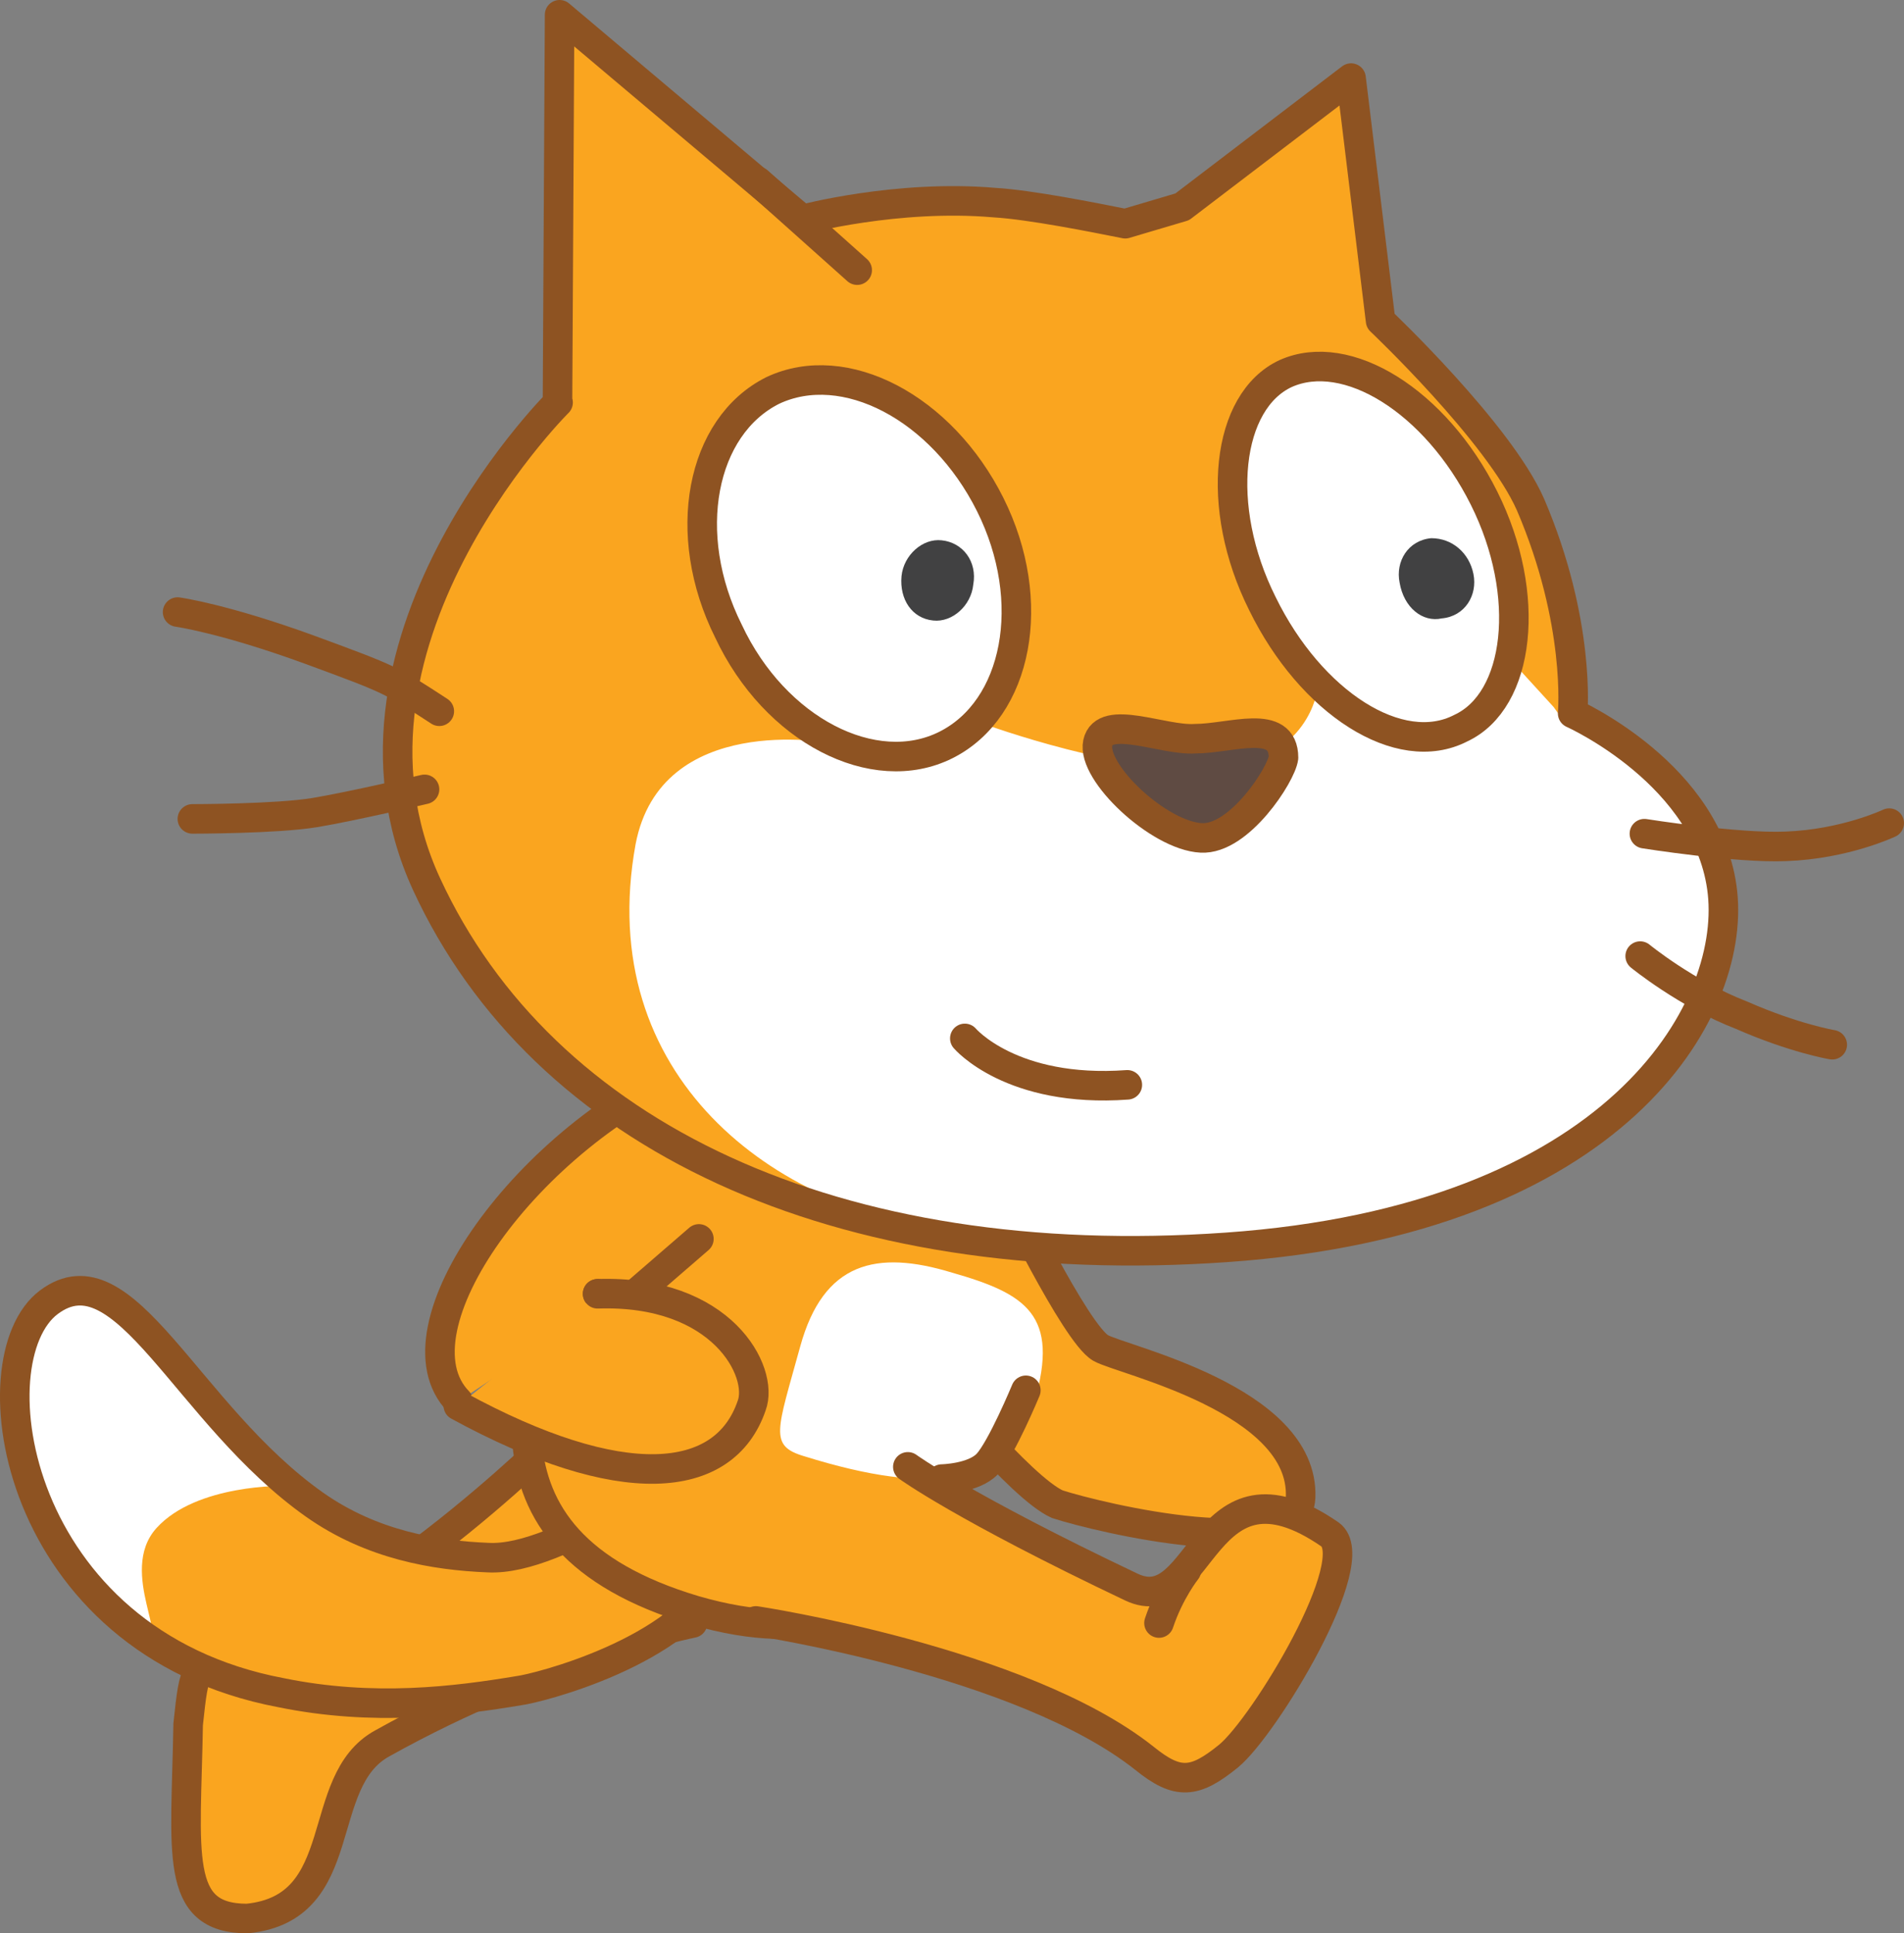 <svg version="1.1" xmlns="http://www.w3.org/2000/svg" xmlns:xlink="http://www.w3.org/1999/xlink" width="90.215" height="91.6" viewBox="0,0,90.215,91.6"><rect x="0" y="0" width="90.215" height="91.6" fill="#808080" stroke="none"/><g transform="translate(-204.785,-135.6)"><g data-paper-data="{&quot;isPaintingLayer&quot;:true}" fill-rule="nonzero" stroke-miterlimit="10" stroke-dasharray="" stroke-dashoffset="0" style="mix-blend-mode: normal"><path d="M240.1,204.6" fill="#faa51f" stroke="#8e5322" stroke-width="1.4" stroke-linecap="round" stroke-linejoin="round"/><g fill="#faa51f" stroke="#8e5322" stroke-width="1.4" stroke-linecap="round" stroke-linejoin="round"><path d="M237.6,212.5c0,0 -7,1.4 -14.7,5.7c-3.3,1.8 -1.4,7.8 -6.4,8.3c-3.5,0 -2.9,-3.1 -2.8,-9.2c0.3,-2.8 0.3,-2.8 2.2,-3.3c7.1,-2 16,-11.1 16,-11.1"/><path d="M221.6,219.8"/></g><g><path d="M238.1,205.3c0.9,0.4 2.7,1 0.8,4.8c-1.8,3.8 -8.7,5.5 -9.5,5.6c-3,0.5 -6.9,1 -11.3,0.1c-12.7,-2.4 -14.6,-15.8 -11,-18.5c3.6,-2.7 6.5,5.3 12.6,9.6c2.7,1.9 5.7,2.4 8.2,2.5c3.5,0.2 9.4,-4.6 10.2,-4.1z" fill="#faa51f" stroke="none" stroke-width="1" stroke-linecap="butt" stroke-linejoin="miter"/><path d="M212.5,199.9c2.1,2.2 5.8,6.1 5.8,6.1c0,0 -4.2,-0.1 -6.1,2c-1.9,2.1 0.9,5.8 -0.8,5c-1.5,-1.2 -3.7,-3.1 -5.2,-6.5c-1.4,-3.4 -0.9,-8.5 1,-9.4c2.1,-0.8 3.5,0.6 5.3,2.8z" fill="#ffffff" stroke="none" stroke-width="1" stroke-linecap="butt" stroke-linejoin="miter"/><path d="M238.1,205.3c0.9,0.4 2.7,1 0.8,4.8c-1.8,3.8 -8.7,5.5 -9.5,5.6c-3,0.5 -6.9,1 -11.3,0.1c-12.7,-2.4 -14.6,-15.8 -11,-18.5c3.6,-2.7 6.5,5.3 12.6,9.6c2.7,1.9 5.7,2.4 8.2,2.5c3.5,0.2 9.4,-4.6 10.2,-4.1z" fill="none" stroke="#8e5322" stroke-width="1.4" stroke-linecap="round" stroke-linejoin="round"/></g><path d="M252.1,198.9c-1.9,6.4 -3,16.3 -14.4,13c-11.4,-3.4 -7.8,-11.7 -5.9,-18.1c1.9,-6.4 6.3,-7 12.8,-5.1c6.3,1.9 9.4,3.8 7.5,10.2z" fill="#faa51f" stroke="#8e5322" stroke-width="1.4" stroke-linecap="round" stroke-linejoin="round"/><path d="M252.448,191.966c0,0 3.293,6.811 4.486,7.501c0.995,0.576 9.647,2.431 9.477,7.067c-0.113,3.234 -9.528,0.984 -11.527,0.336c-1.746,-0.78 -5.885,-5.902 -5.885,-5.902" fill="#faa51f" stroke="#8e5322" stroke-width="1.4" stroke-linecap="round" stroke-linejoin="miter"/><path d="M253.8,202c-1.2,4 -4.8,4.5 -10.9,2.6c-1.7,-0.5 -1.3,-1.2 -0.2,-5.2c1.1,-4 3.6,-4.6 7.2,-3.5c3.5,1 5.1,2 3.9,6.1z" fill="#ffffff" stroke="none" stroke-width="1" stroke-linecap="butt" stroke-linejoin="miter"/><g stroke="#8e5322" stroke-width="1.4" stroke-linecap="round" stroke-linejoin="round"><path d="M226.5,202c-3.3,-3.4 3.3,-12.6 11.3,-15.9l7.2,3.6" fill="#faa51f"/><path d="M234.2,197.5" fill="#faa51f"/><path d="M237.7,196.7" fill="none"/><path d="M234.2,197.5l3.7,-3.2" fill="#faa51f"/><path d="M233.1,196.9l1.1,0.6" fill="none"/></g><path d="M233.1,196.9c5.9,-0.2 7.9,3.7 7.3,5.3c-1.3,3.8 -6.2,4.2 -13.9,0" fill="#faa51f" stroke="#8e5322" stroke-width="1.4" stroke-linecap="round" stroke-linejoin="round"/><g><g><path d="M260.8,145.4l8,-6.1l1.4,11.5c0,0 5.6,5.3 7.1,8.7c2.4,5.6 2,9.9 2,9.9c0,0 6.5,2.9 7.1,8.5c0.6,5.6 -5,15.5 -23.5,16.8c-18.5,1.3 -32.4,-5.3 -37.9,-17.2c-5.4,-11.7 6.9,-23.5 6.2,-22.8l0.1,-18.4l11.5,9.7c0,0 4.5,-1.2 9.1,-0.8c1.7,0.1 4.7,0.7 6.2,1z" fill="#faa51f" stroke="none" stroke-width="1" stroke-linecap="butt" stroke-linejoin="miter"/><path d="M278.9,169.8c0,0 6.4,2.4 6.9,8c0.8,5.6 -5.4,15.3 -22.8,16.3c-4,0.2 -7.5,0.5 -13,-0.2c-8.5,-0.9 -17.1,-7.3 -15.1,-18.3c1.2,-6.3 9.2,-4.8 9.2,-4.8l7.3,-0.9c0,0 6.8,2.5 11.1,2.1c4.3,-0.4 4.7,-3.7 4.7,-3.7l9.1,-1.5l2.1,2.3z" fill="#ffffff" stroke="none" stroke-width="1" stroke-linecap="butt" stroke-linejoin="miter"/><path d="M294.3,174.6c0,0 -2.1,1 -4.9,1.1c-2.3,0.1 -6.7,-0.6 -6.7,-0.6" fill="none" stroke="#8e5322" stroke-width="1.4" stroke-linecap="round" stroke-linejoin="round"/><path d="M291.6,185.1c0,0 -1.8,-0.3 -4.3,-1.4c-2.6,-1 -4.8,-2.8 -4.8,-2.8" fill="none" stroke="#8e5322" stroke-width="1.4" stroke-linecap="round" stroke-linejoin="round"/><path d="M245.4,148.4l-4.7,-4.2" fill="none" stroke="#8e5322" stroke-width="1.4" stroke-linecap="round" stroke-linejoin="round"/><path d="M260.8,145.4l8,-6.1l1.4,11.5c0,0 5.6,5.3 7.1,8.7c2.4,5.6 2,9.9 2,9.9c0,0 6.5,2.9 7.1,8.5c0.6,5.6 -5,15.5 -23.5,16.8c-18.5,1.3 -32.4,-5.3 -37.9,-17.2c-5.4,-11.7 6.9,-23.5 6.2,-22.8l0.1,-18.4l11.5,9.7c0,0 4.5,-1.2 9.1,-0.8c1.7,0.1 4.7,0.7 6.2,1z" fill="none" stroke="#8e5322" stroke-width="1.4" stroke-linecap="round" stroke-linejoin="round"/><path d="M224.9,173c0,0 -3.4,0.8 -5.2,1.1c-1.8,0.3 -5.8,0.3 -5.8,0.3" fill="none" stroke="#8e5322" stroke-width="1.4" stroke-linecap="round" stroke-linejoin="round"/><path d="M213.2,164.6c0,0 2.2,0.3 6.3,1.8c3.8,1.4 3.8,1.4 6.1,2.9" fill="none" stroke="#8e5322" stroke-width="1.4" stroke-linecap="round" stroke-linejoin="round"/></g><g><path d="M275.1,159.2c2.3,4.6 1.7,9.6 -1.1,10.9c-2.9,1.5 -7.1,-1.2 -9.4,-5.9c-2.3,-4.6 -1.7,-9.6 1.1,-10.9c2.9,-1.3 7.1,1.3 9.4,5.9z" fill="#ffffff" stroke="#8e5322" stroke-width="1.4" stroke-linecap="round" stroke-linejoin="round"/><path d="M274.6,162.8c0.2,1 -0.4,2 -1.5,2.1c-0.9,0.2 -1.8,-0.5 -2,-1.7c-0.2,-1 0.4,-2 1.5,-2.1c1,0 1.8,0.7 2,1.7" fill="#414142" stroke="none" stroke-width="1" stroke-linecap="butt" stroke-linejoin="miter"/></g><g><path d="M251.7,159.5c2.3,4.6 1.3,9.7 -2.1,11.4c-3.4,1.7 -8.1,-0.7 -10.3,-5.4c-2.3,-4.6 -1.3,-9.7 2.1,-11.4c3.4,-1.6 8,0.8 10.3,5.4z" fill="#ffffff" stroke="#8e5322" stroke-width="1.4" stroke-linecap="round" stroke-linejoin="round"/><path d="M250.9,163.3c-0.1,1 -1,1.8 -1.9,1.7c-1,-0.1 -1.6,-1 -1.5,-2.1c0.1,-1 1,-1.8 1.9,-1.7c1,0.1 1.7,1 1.5,2.1" fill="#414142" stroke="none" stroke-width="1" stroke-linecap="butt" stroke-linejoin="miter"/></g><path d="M261.4,170.6c1.7,0 4.2,-1 4.2,0.9c-0.1,0.8 -2.1,3.9 -3.9,3.8c-2,-0.1 -5.2,-3.1 -4.9,-4.5c0.3,-1.4 3.1,-0.1 4.6,-0.2z" fill="#5f4b43" stroke="#8e5322" stroke-width="1.4" stroke-linecap="round" stroke-linejoin="round"/><path d="M258.2,187c-5.5,0.4 -7.7,-2.2 -7.7,-2.2" fill="#ffffff" stroke="#8e5322" stroke-width="1.4" stroke-linecap="round" stroke-linejoin="round"/></g><g fill="#faa51f" stroke="#8e5322" stroke-width="1.4" stroke-linecap="round" stroke-linejoin="round"><path d="M247.8,205.1c0,0 2.6,1.9 10.6,5.7c3.4,1.6 3.3,-6.7 9.4,-2.5c1.7,1.2 -3.1,9.1 -4.8,10.5c-1.6,1.3 -2.4,1.4 -4,0.1c-5.8,-4.6 -18.4,-6.5 -18.4,-6.5"/><path d="M259.7,212.5c0.5,-1.5 1.3,-2.5 1.3,-2.5"/></g><path d="M249.408,205.679c0,0 1.504,-0.025 2.158,-0.716c0.673,-0.71 1.826,-3.49 1.826,-3.49" fill="none" stroke="#8e5322" stroke-width="1.4" stroke-linecap="round" stroke-linejoin="miter"/></g></g></svg>